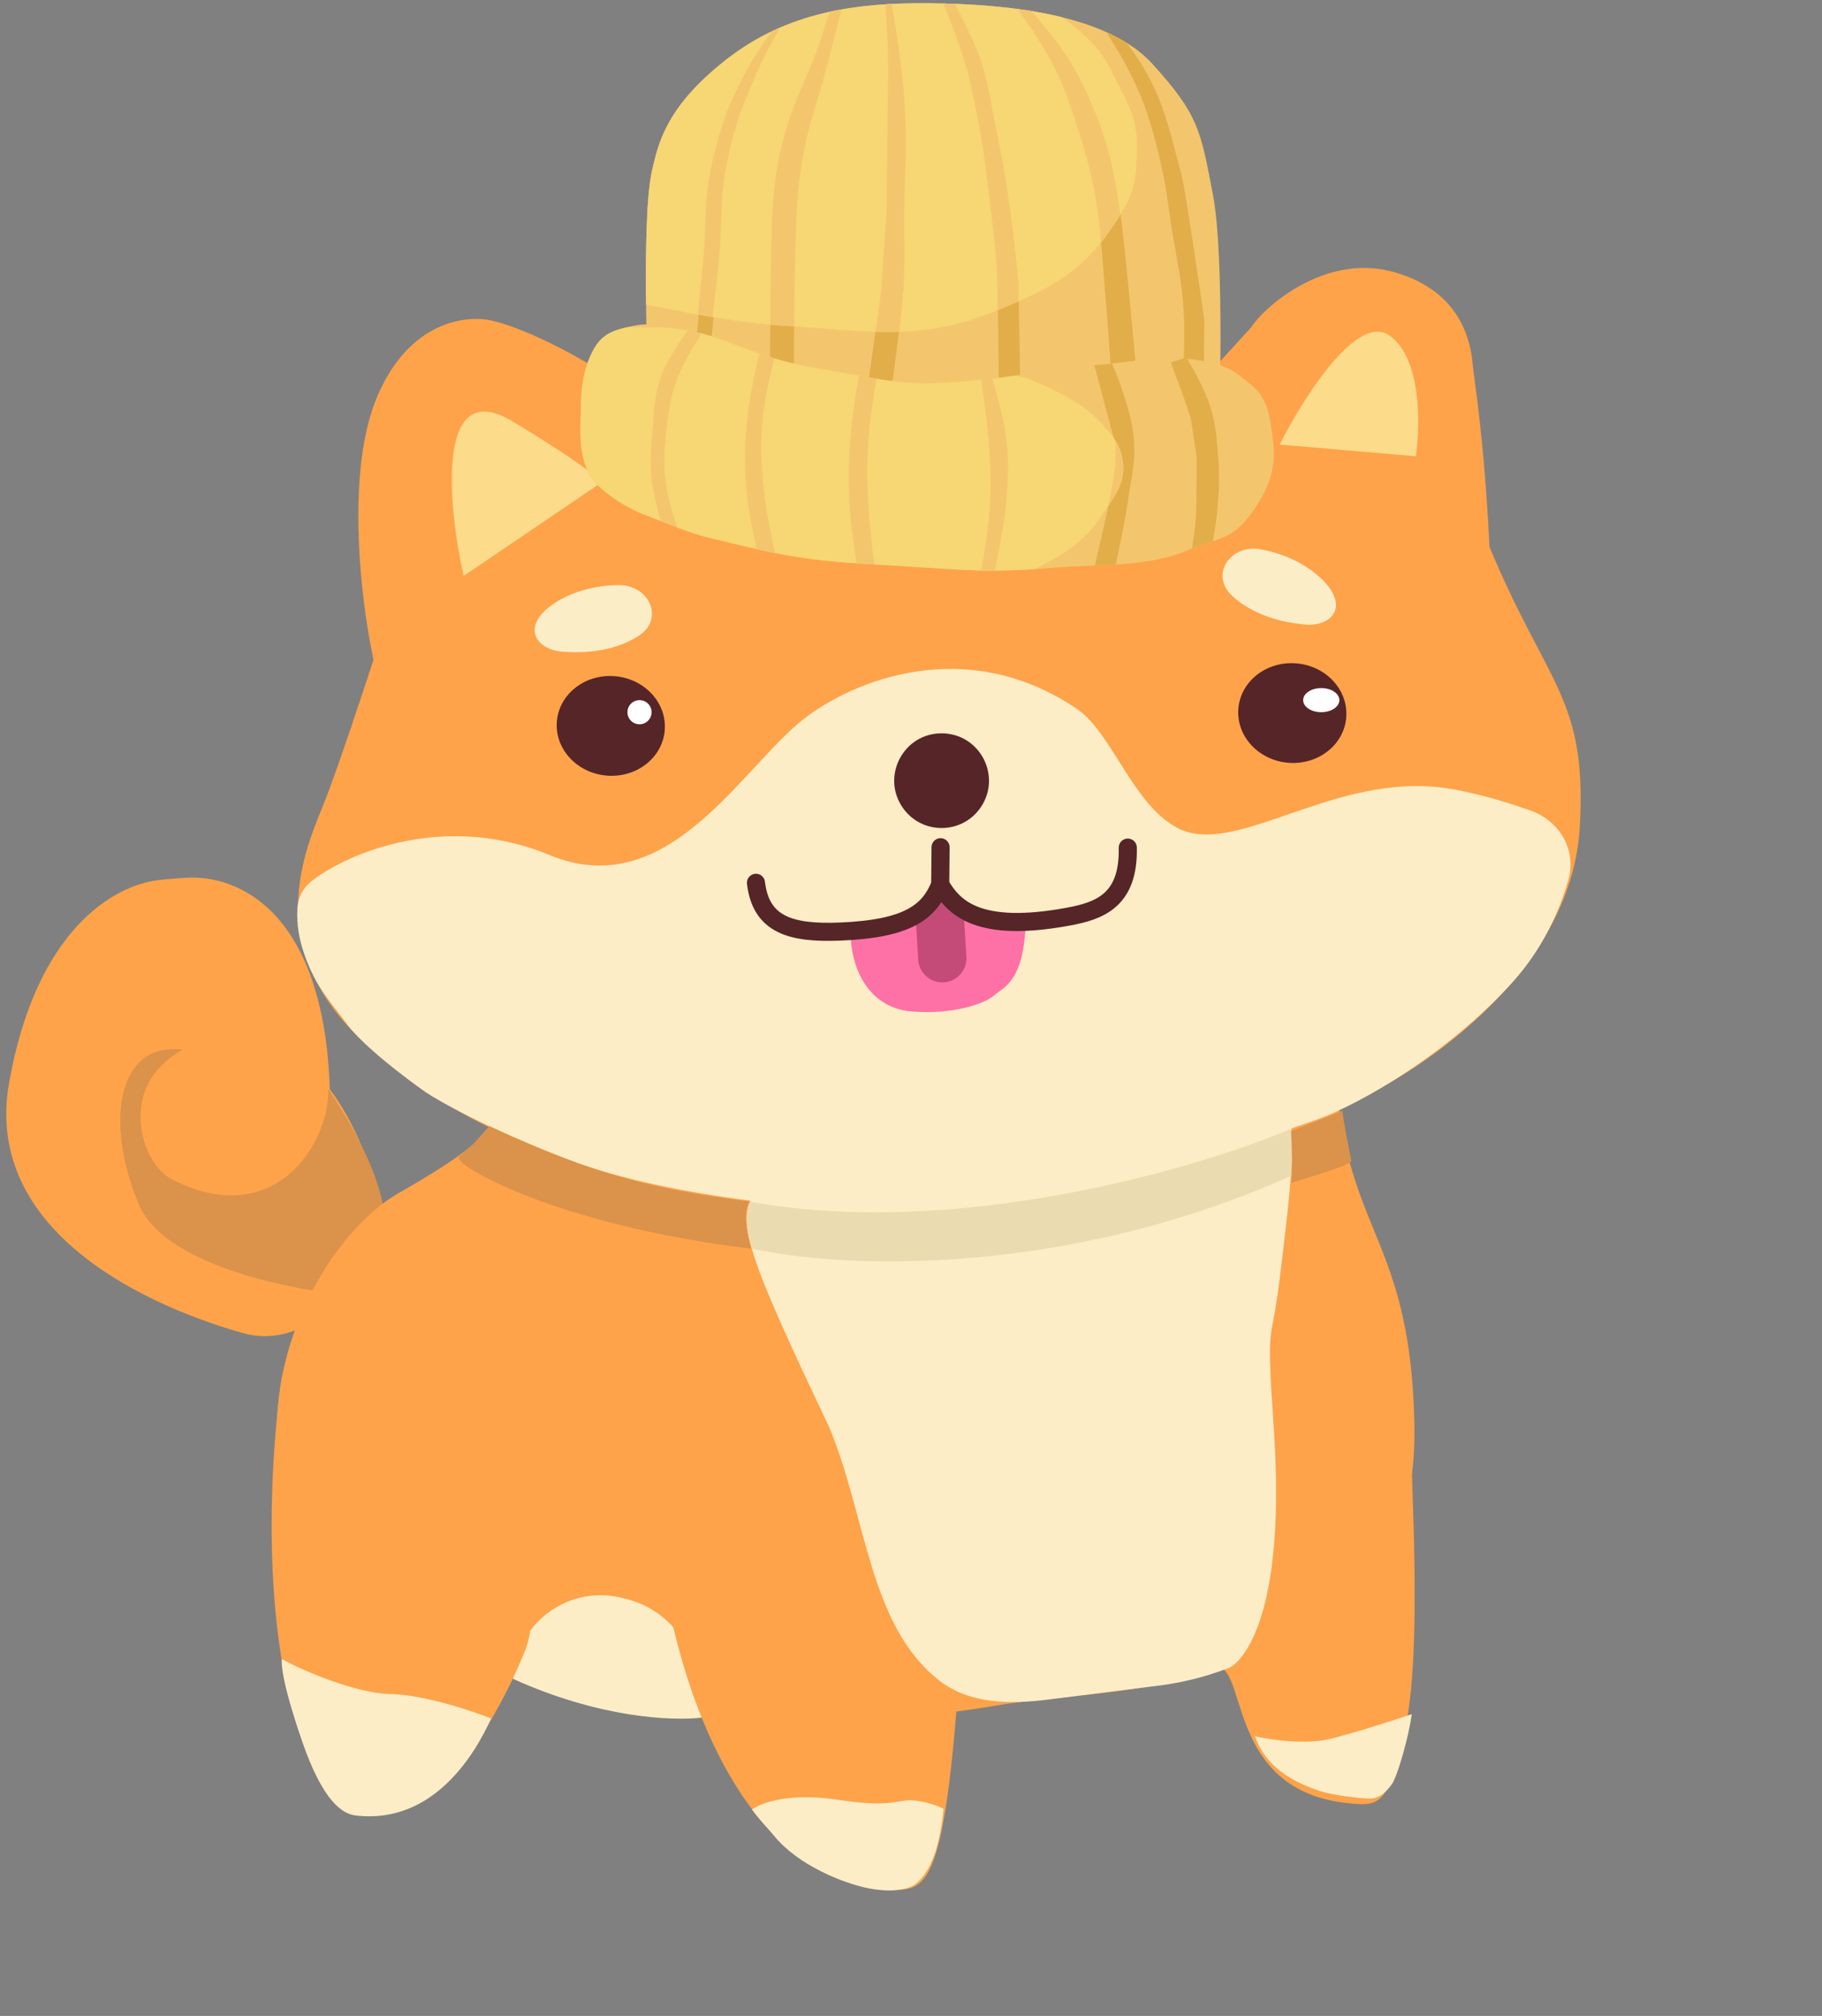 <svg width="151" height="167" viewBox="0 0 151 167" fill="none" xmlns="http://www.w3.org/2000/svg">
<rect x="0" y="0" width="151" height="167" fill="#808080" stroke="none"/>
<path d="M-6607 -2822H1745V-2824H-6607V-2822ZM1746 -2821V686H1748V-2821H1746ZM1745 687H-6607V689H1745V687ZM-6608 686V-2821H-6610V686H-6608ZM-6607 687C-6607.55 687 -6608 686.552 -6608 686H-6610C-6610 687.657 -6608.66 689 -6607 689V687ZM1746 686C1746 686.552 1745.55 687 1745 687V689C1746.66 689 1748 687.657 1748 686H1746ZM1745 -2822C1745.55 -2822 1746 -2821.55 1746 -2821H1748C1748 -2822.66 1746.66 -2824 1745 -2824V-2822ZM-6607 -2824C-6608.66 -2824 -6610 -2822.66 -6610 -2821H-6608C-6608 -2821.55 -6607.55 -2822 -6607 -2822V-2824Z" fill="black" fill-opacity="0.1"/>
<path d="M0.75 89.724C-1.293 101.334 10.689 107.745 20.129 110.434C23.316 111.342 26.557 109.717 28.468 107.009C28.803 106.535 29.15 106.059 29.503 105.592C30.992 103.626 31.933 101.171 31.297 98.788C30.175 94.588 28.315 91.477 27.332 90.248C26.867 75.496 19.739 72.423 15.367 72.717C14.63 72.766 13.891 72.821 13.158 72.906C9.378 73.347 2.977 77.072 0.75 89.724Z" fill="#FEA34A"/>
<path d="M14.231 97.688C22.86 102.105 27.345 94.546 27.209 90.219C37.831 106.152 27.209 107.096 27.209 107.096C27.209 107.096 13.946 105.562 11.511 99.779C8.679 93.051 9.665 86.248 15.154 86.963C9.653 89.917 11.629 96.356 14.231 97.688Z" fill="#DB924A"/>
<path d="M111.991 149.404C102.199 148.561 103.268 139.304 101.24 138.173C106.576 135.438 113.572 122.803 116.964 119.269C116.915 122.633 117.861 136.261 116.517 142.932C115.173 149.603 114.259 149.599 111.991 149.404Z" fill="#FEA34A"/>
<path d="M109.31 133.892C102.015 140.467 89.347 140.111 82.492 141.298C76.977 142.253 67.648 143.101 60.828 142.514C55.654 142.069 47.334 140.737 38.043 137.473C28.752 134.21 24.416 126.508 23.409 123.064C23.148 121.816 23.003 120.575 22.958 119.353C22.611 109.949 28.201 101.623 32.952 98.89C38.666 95.604 39.428 94.715 40.649 93.289L40.662 93.275C84.125 99.195 103.072 95.329 110.877 90.907C112.042 102.142 116.874 103.269 117.214 117.751C117.443 127.484 113.933 129.725 109.31 133.892Z" fill="#FEA34A"/>
<path d="M95.542 139.697C95.228 139.73 90.719 140.306 86.893 140.79C83.751 141.187 80.365 141.177 77.865 139.234C72.014 134.685 71.839 125.71 68.715 118.211C62.196 104.487 60.734 100.926 62.691 98.739C64.426 96.8 95.58 92.8 102.638 91.916L102.725 91.905C103.651 91.789 104.568 91.674 105.499 91.746C107.436 91.896 107.616 93.407 106.033 106.103C105.32 111.828 104.932 108.963 105.569 118.383C106.753 135.899 101.957 138.116 101.957 138.116C101.957 138.116 99.248 139.305 95.542 139.697Z" fill="#FCEDC6"/>
<path d="M51.939 132.469L51.529 132.367C47.081 131.262 42.735 134.502 42.525 139.08C49.616 142.295 55.658 142.595 58.242 142.279L57.601 138.559C57.088 135.586 54.867 133.197 51.939 132.469Z" fill="#FCEDC6"/>
<path d="M29.468 85.678C35.833 92.102 45.228 95.722 49.129 96.729C54.872 98.368 69.449 101.226 81.82 99.542C94.19 97.858 109.612 92.733 114.376 90.142C120.093 87.04 130.28 79.333 130.921 68.584C131.562 57.835 128.257 56.864 123.446 45.315C122.955 35.606 122.16 31.622 121.982 29.553C121.729 27.913 120.818 23.898 115.255 22.472C109.692 21.045 104.696 25.509 103.688 27.121L95.842 35.713C83.358 29.9 63.759 32.715 55.52 34.849C48.878 29.444 43.038 27.102 40.948 26.606C38.865 26.032 34.019 26.46 31.297 32.765C28.574 39.069 29.933 49.982 30.953 54.651C30.093 57.301 28.099 63.313 27.001 66.157C25.629 69.711 21.511 77.649 29.468 85.678Z" fill="#FEA34A"/>
<path d="M45.553 70.833C37.096 67.326 29.132 70.485 25.904 72.927C25.21 73.452 24.738 74.216 24.662 75.082C24.582 75.993 24.642 77.246 25.096 78.668C26.029 81.592 27.231 82.761 28.823 84.912C30.096 86.633 33.617 89.313 35.218 90.438C36.412 91.251 40.473 93.52 47.171 96.086C55.542 99.295 69.329 100.478 75.946 100.34C82.592 100.201 89.719 98.629 92.968 98.014C95.979 97.444 104.662 94.281 108.812 92.862C112.962 91.442 120.335 86.982 125.447 81.262C127.887 78.532 129.261 75.423 129.979 72.881C130.675 70.419 129.269 68.017 126.861 67.152C124.278 66.225 121.163 65.375 118.894 65.18C109.912 64.407 102.156 71.084 97.517 68.553C93.806 66.527 92.153 60.681 89.242 58.719C79.568 52.2 69.82 56.811 66.156 59.931C61.043 64.284 55.069 74.78 45.553 70.833Z" fill="#FCEDC6"/>
<path d="M38.066 95.766C38.821 95.294 39.993 93.917 40.544 93.287C49.396 97.418 54.589 98.598 62.143 99.543C61.482 100.298 61.985 102.532 62.261 103.437C46.209 101.549 37.121 96.356 38.066 95.766Z" fill="#DB924A"/>
<path d="M62.38 103.438C61.624 101.644 61.908 100.054 62.144 99.543C79.045 102.659 99.086 96.868 106.994 93.523C107.182 94.09 107.072 96.356 106.994 97.418C87.732 106.011 69.225 105.011 62.38 103.438Z" fill="#EBDBB0"/>
<path d="M46.051 49.908C43.043 51.829 44.414 53.795 46.531 53.977C49.357 54.22 51.507 53.607 52.963 52.651C55.077 51.263 53.814 48.453 51.285 48.47C49.542 48.481 47.613 48.911 46.051 49.908Z" fill="#FBEDC6"/>
<path d="M109.371 47.814C112.007 50.22 110.321 51.923 108.204 51.741C105.378 51.498 103.364 50.526 102.093 49.336C100.247 47.607 101.971 45.054 104.46 45.503C106.176 45.812 108.002 46.564 109.371 47.814Z" fill="#FBEDC6"/>
<path d="M42.485 34.912C36.089 31.044 37.111 41.834 38.422 47.711L49.744 40.038C49.989 39.941 48.881 38.779 42.485 34.912Z" fill="#FCDB8A"/>
<path d="M115.124 27.777C112.44 25.935 107.958 33.044 106.053 36.829L117.342 37.8C117.721 35.227 117.809 29.619 115.124 27.777Z" fill="#FCDB8A"/>
<ellipse cx="50.62" cy="60.134" rx="4.485" ry="4.131" transform="rotate(4.918 50.62 60.134)" fill="#562528"/>
<ellipse cx="107.1" cy="59.071" rx="4.485" ry="4.131" transform="rotate(4.918 107.1 59.071)" fill="#562528"/>
<path d="M75.56 83.287C72.207 82.998 71.004 79.797 70.996 77.298C71.715 77.258 74.292 77.479 75.697 76.123C77.186 74.686 80.791 75.464 82.696 76.269C83.274 76.514 83.886 76.598 84.513 76.416C84.348 81.007 82.921 81.351 82.162 82C81.498 82.656 78.913 83.575 75.56 83.287Z" fill="#FE71A6"/>
<path d="M78.22 74.532C78.374 74.685 78.265 74.947 78.048 74.947C77.831 74.947 77.722 74.685 77.876 74.532C77.971 74.437 78.125 74.437 78.22 74.532Z" fill="#FE71A6"/>
<path d="M75.56 83.287C72.207 82.998 71.004 79.797 70.996 77.298C71.715 77.258 74.292 77.479 75.697 76.123C77.186 74.686 80.791 75.464 82.696 76.269C83.274 76.514 83.886 76.598 84.513 76.416C84.348 81.007 82.921 81.351 82.162 82C81.498 82.656 78.913 83.575 75.56 83.287Z" stroke="#FE71A6" stroke-linecap="round"/>
<path d="M78.22 74.532C78.374 74.685 78.265 74.947 78.048 74.947C77.831 74.947 77.722 74.685 77.876 74.532C77.971 74.437 78.125 74.437 78.22 74.532Z" stroke="#FE71A6" stroke-linecap="round"/>
<path d="M77.904 76.228L78.095 79.382" stroke="#C44B78" stroke-width="4" stroke-linecap="round"/>
<path d="M77.95 70.185L77.922 73.263M77.922 73.263C77.014 75.554 75.236 76.941 69.649 77.171C65.514 77.341 63.063 76.604 62.651 73.133M77.922 73.263C79.053 75.255 81.129 77.286 88.471 75.947C91.119 75.465 93.561 74.609 93.466 70.217" stroke="#562528" stroke-width="1.5" stroke-linecap="round"/>
<path d="M74.834 66.937C76.412 69.169 79.733 69.143 81.275 66.885C83.038 64.306 81.225 60.802 78.102 60.75C74.891 60.696 72.979 64.314 74.834 66.937Z" fill="#562528"/>
<path d="M27.168 148.409C21.39 139.806 22.157 122.242 23.361 114.058C27.398 119.416 33.176 123.351 38.108 125.899C42.332 128.081 45.256 132.478 43.46 136.88C42.543 139.129 41.288 141.65 39.602 144.242C36.356 149.231 32.808 150.474 30.419 150.427C29.069 150.4 27.921 149.53 27.168 148.409Z" fill="#FEA34A"/>
<path d="M32.346 140.337C29.602 140.29 25.164 138.455 23.356 137.431C23.326 137.783 23.281 139.13 25.024 144.208C26.767 149.286 28.412 150.27 29.467 150.395C35.917 151.16 39.384 145.286 40.702 142.359C39.06 141.704 35.091 140.383 32.346 140.337Z" fill="#FCEDC6"/>
<path d="M73.623 156.517C59.66 155.863 54.698 134.196 54.477 125.455C65.395 119.964 67.89 129.189 72.685 131.369C74.026 139.185 75.082 136.551 79.324 140.944C78.093 156.845 76.532 156.653 73.623 156.517Z" fill="#FEA34A"/>
<path d="M69.501 149.102C65.386 148.463 63.002 149.372 62.324 149.906C62.959 150.789 63.615 151.416 64.151 152.077C66.11 154.496 69.855 156.003 71.951 156.42C74.047 156.838 75.264 156.468 75.765 156.156C77.532 154.887 77.998 151.768 78.203 149.851C77.114 149.283 75.895 149.139 75.421 149.137C74.355 149.134 73.616 149.74 69.501 149.102Z" fill="#FCEDC6"/>
<path d="M110.264 144.044C108.184 144.561 105.221 144.116 104 143.829C105.04 146.756 107.782 147.81 109.318 148.348C110.225 148.666 112.391 148.958 113.336 148.994C114.376 149.08 115.018 148.258 115.345 147.81C115.818 147.165 116.764 143.829 117 142C115.621 142.466 112.344 143.528 110.264 144.044Z" fill="#FCEDC6"/>
<path d="M107 98C107.125 97.609 107.083 95.043 107 93.696C107.625 93.435 110.042 92.565 111.25 92C111.35 92.939 111.792 95.174 112 96.174C112 96.487 108.667 97.478 107 98Z" fill="#DB924A"/>
<circle cx="53" cy="59" r="1" fill="white"/>
<ellipse cx="109.5" cy="58" rx="1.5" ry="1" fill="white"/>
<path d="M54.048 14.085C53.014 18.42 53.845 35.452 53.845 35.452L101.017 35.899C101.017 35.899 101.536 21.373 100.517 16.093C99.499 10.812 99.358 9.529 95.505 5.289C91.652 1.05 83.033 0.328 77.003 0.27C70.973 0.213 65.241 0.978 60.165 4.954C55.089 8.931 54.534 12.045 54.048 14.085Z" fill="#F3C66D"/>
<path fill-rule="evenodd" clip-rule="evenodd" d="M63.802 31.914C63.802 31.914 63.838 24.21 63.896 22.014C63.91 21.505 63.92 21.011 63.93 20.53L63.93 20.53L63.93 20.53L63.93 20.53L63.93 20.53C63.986 17.775 64.034 15.4 64.673 12.547C65.22 10.104 65.909 8.486 66.772 6.459L66.772 6.459L66.772 6.458L66.772 6.458C67.001 5.921 67.242 5.356 67.495 4.739C67.754 4.108 68.016 3.286 68.276 2.469L68.276 2.469C68.441 1.954 68.604 1.44 68.766 0.976C69.091 0.905 69.417 0.841 69.744 0.782C69.376 2.208 68.868 4.18 68.479 5.674C68.204 6.73 67.937 7.612 67.685 8.448L67.685 8.448L67.685 8.448L67.685 8.448L67.685 8.448C67.234 9.943 66.828 11.288 66.499 13.206C66.032 15.929 65.989 17.73 65.933 20.103L65.933 20.103L65.933 20.103C65.919 20.702 65.904 21.337 65.881 22.032C65.808 24.229 65.787 31.933 65.787 31.933L63.802 31.914ZM73.378 0.357C73.464 1.601 73.576 3.428 73.601 4.797C73.623 5.933 73.606 6.746 73.586 7.655L73.586 7.655L73.586 7.655L73.586 7.655L73.586 7.655L73.586 7.655C73.576 8.148 73.565 8.668 73.559 9.284L73.48 17.617C73.335 19.515 73.038 23.952 73.038 23.952C73.038 23.952 71.945 31.896 71.728 33.271L73.71 33.575C73.71 33.575 74.752 25.948 74.87 23.97C74.966 22.367 74.953 21.218 74.938 19.933C74.93 19.237 74.922 18.501 74.93 17.631C74.941 16.487 74.977 15.52 75.01 14.605L75.01 14.605L75.01 14.605L75.01 14.605L75.01 14.605L75.01 14.605C75.073 12.916 75.129 11.406 75.009 9.298C74.91 7.54 74.806 6.556 74.594 4.806C74.425 3.419 74.118 1.572 73.901 0.327C73.727 0.336 73.552 0.346 73.378 0.357ZM78.171 0.29C78.681 1.529 79.427 3.417 79.86 4.856C80.511 7.014 80.746 8.288 81.143 10.442L81.18 10.638C81.567 12.732 81.718 14.031 81.941 15.947L81.941 15.947C81.972 16.209 82.004 16.483 82.037 16.772C82.098 17.283 82.155 17.749 82.209 18.188L82.209 18.189C82.43 19.973 82.596 21.318 82.662 23.402C82.716 25.126 82.796 33.376 82.796 33.376L84.558 32.752C84.565 32.015 84.526 30.05 84.487 28.086L84.487 28.085L84.487 28.085L84.487 28.085L84.487 28.085C84.449 26.121 84.41 24.156 84.417 23.419C84.417 23.419 84.022 19.368 83.64 16.787C83.264 14.241 83.001 12.819 82.481 10.294C82.359 9.703 82.263 9.181 82.173 8.69C81.94 7.417 81.746 6.359 81.234 4.869C80.733 3.409 79.786 1.549 79.123 0.319C78.801 0.307 78.483 0.297 78.171 0.29ZM84.355 0.747C85.118 1.822 86.484 3.816 87.26 5.354C88.278 7.369 88.666 8.581 89.347 10.716C90.304 13.719 90.74 15.454 91.105 18.568C91.338 20.562 92.061 30.401 92.061 30.401L94.124 30.207C94.124 30.207 93.214 20.014 92.868 17.801L92.831 17.565C92.335 14.397 92.04 12.507 90.809 9.447C89.956 7.327 89.391 6.147 88.111 4.222C87.39 3.139 86.25 1.794 85.475 0.914C85.103 0.853 84.729 0.798 84.355 0.747ZM91.664 2.647C92.263 3.574 93.074 4.878 93.591 5.912C94.997 8.728 95.474 10.454 96.191 13.487C96.525 14.903 96.665 15.891 96.831 17.072C96.897 17.545 96.969 18.049 97.058 18.624C97.194 19.496 97.33 20.258 97.458 20.974C97.778 22.765 98.046 24.264 98.129 26.47C98.184 27.943 98.093 30.244 98.093 30.244L99.77 30.474L99.808 26.485C99.808 26.485 98.949 20.518 98.516 17.855L98.51 17.822L98.51 17.822C98.083 15.188 98.016 14.776 97.495 12.859C97.443 12.669 97.393 12.484 97.344 12.304C96.625 9.646 96.166 7.947 94.664 5.424C94.316 4.838 93.841 4.167 93.375 3.547C92.84 3.215 92.267 2.916 91.664 2.647ZM64.64 2.289C64.037 3.358 63.37 4.596 62.907 5.621C61.62 8.465 60.982 10.123 60.316 13.147C59.86 15.221 59.81 16.774 59.757 18.456C59.723 19.522 59.687 20.639 59.545 21.972C59.339 23.919 58.952 28.235 58.952 28.235L57.73 28.224C57.73 28.224 58.054 23.906 58.248 21.96C58.37 20.726 58.408 19.677 58.444 18.684C58.509 16.903 58.567 15.301 59.095 13.136C59.837 10.091 60.469 8.392 61.991 5.613C62.506 4.67 63.243 3.581 63.95 2.603C64.179 2.493 64.409 2.389 64.64 2.289Z" fill="#E2AE4A"/>
<path fill-rule="evenodd" clip-rule="evenodd" d="M53.542 25.229C56.593 25.867 61.386 26.769 64.986 26.983C66.15 27.052 67.243 27.137 68.286 27.219C73.331 27.615 77.208 27.919 82.379 25.815C86.645 24.08 89.375 22.797 91.931 19.168C93.911 16.355 94.203 15.411 94.22 12.044C94.23 10 93.575 8.731 92.743 7.121C92.524 6.696 92.293 6.248 92.058 5.755C91.29 4.143 89.771 2.685 87.978 1.418C84.344 0.53 80.289 0.302 77.003 0.27C70.973 0.213 65.24 0.978 60.164 4.954C55.295 8.769 54.586 11.79 54.107 13.83C54.087 13.917 54.067 14.002 54.047 14.085C53.572 16.079 53.491 20.757 53.542 25.229Z" fill="#F7D674"/>
<path fill-rule="evenodd" clip-rule="evenodd" d="M74.545 27.488C73.888 27.51 73.23 27.507 72.563 27.487C72.781 25.939 73.038 23.953 73.038 23.953C73.038 23.953 73.334 19.516 73.48 17.618L73.559 9.284C73.564 8.669 73.576 8.148 73.586 7.656L73.586 7.656L73.586 7.656L73.586 7.655L73.586 7.655C73.605 6.746 73.623 5.934 73.601 4.797C73.575 3.428 73.463 1.6 73.378 0.356C73.552 0.345 73.726 0.335 73.901 0.326C74.117 1.571 74.425 3.419 74.593 4.807C74.806 6.556 74.909 7.54 75.009 9.298C75.128 11.406 75.073 12.916 75.01 14.605L75.01 14.605L75.01 14.605L75.01 14.605L75.01 14.605C74.976 15.52 74.941 16.488 74.93 17.631C74.922 18.501 74.93 19.237 74.938 19.933C74.952 21.218 74.966 22.367 74.87 23.97C74.806 25.043 74.662 26.436 74.545 27.488ZM84.402 24.967C83.854 25.208 83.278 25.448 82.67 25.696C82.681 24.933 82.683 24.091 82.661 23.403C82.595 21.319 82.429 19.974 82.209 18.189L82.209 18.189C82.155 17.75 82.097 17.283 82.037 16.773C82.003 16.484 81.971 16.21 81.941 15.947L81.941 15.947C81.717 14.031 81.566 12.733 81.179 10.639L81.143 10.442C80.745 8.288 80.51 7.015 79.86 4.857C79.426 3.417 78.68 1.528 78.17 0.289C78.482 0.297 78.8 0.306 79.122 0.318C79.785 1.548 80.733 3.409 81.234 4.87C81.746 6.36 81.939 7.417 82.173 8.691C82.263 9.181 82.358 9.704 82.48 10.295C83.001 12.819 83.263 14.242 83.64 16.788C84.022 19.369 84.417 23.42 84.417 23.42L84.402 24.967ZM92.863 17.776C92.604 18.194 92.296 18.649 91.931 19.167C91.701 19.494 91.469 19.802 91.235 20.093C91.201 19.559 91.159 19.032 91.104 18.568C90.74 15.455 90.304 13.719 89.347 10.716C88.666 8.581 88.277 7.37 87.26 5.354C86.484 3.816 85.116 1.821 84.353 0.746C84.727 0.797 85.101 0.852 85.473 0.913C86.249 1.793 87.39 3.138 88.111 4.223C89.39 6.148 89.956 7.327 90.809 9.448C92.04 12.507 92.335 14.397 92.83 17.566L92.863 17.776ZM69.744 0.782C69.376 2.208 68.868 4.18 68.478 5.675C68.203 6.73 67.937 7.613 67.685 8.448L67.685 8.448L67.685 8.448L67.685 8.448C67.234 9.943 66.827 11.288 66.499 13.206C66.031 15.93 65.989 17.73 65.933 20.103L65.933 20.104L65.933 20.104C65.918 20.702 65.903 21.337 65.88 22.033C65.827 23.653 65.823 25.944 65.825 27.035C65.55 27.017 65.27 26.999 64.987 26.982C64.617 26.96 64.235 26.931 63.843 26.895C63.845 25.763 63.855 23.577 63.896 22.014C63.909 21.505 63.919 21.012 63.929 20.53L63.929 20.53L63.929 20.53L63.929 20.53L63.929 20.53C63.986 17.776 64.034 15.4 64.673 12.548C65.22 10.104 65.909 8.486 66.772 6.459C67 5.922 67.241 5.357 67.495 4.739C67.754 4.108 68.016 3.287 68.276 2.47L68.276 2.47C68.44 1.954 68.604 1.439 68.767 0.975C69.091 0.904 69.417 0.84 69.744 0.782ZM63.952 2.601C64.18 2.492 64.41 2.388 64.64 2.288C64.037 3.358 63.37 4.596 62.906 5.622C61.62 8.465 60.981 10.124 60.316 13.148C59.859 15.222 59.81 16.775 59.756 18.457C59.722 19.522 59.687 20.639 59.545 21.973C59.4 23.343 59.171 25.252 59.048 26.262C58.639 26.195 58.233 26.126 57.833 26.056C57.94 25.009 58.12 23.247 58.248 21.961C58.37 20.727 58.408 19.678 58.444 18.684C58.509 16.903 58.567 15.301 59.095 13.136C59.837 10.092 60.469 8.393 61.99 5.613C62.507 4.67 63.244 3.58 63.952 2.601Z" fill="#F3C66D"/>
<path d="M49.095 29.139C49.686 27.981 50.38 27.498 51.709 27.17C53.928 26.621 53.837 26.971 55.892 27.209C59.276 27.601 60.958 28.736 64.209 29.701C66.599 30.412 68.374 30.591 70.833 31.055C75.165 31.872 76.507 31.901 80.905 31.506C84.645 31.171 87.018 30.527 90.764 30.247C93.96 30.007 97.217 29.245 100.308 30.044C102.085 30.503 102.226 30.707 103.629 31.825C105.063 32.967 105.236 34.391 105.498 36.534L105.513 36.655C105.798 38.989 104.981 40.846 103.525 42.762C102.007 44.76 100.876 44.558 98.482 45.563C94.982 47.032 91.224 46.713 87.399 47.025C81.916 47.472 80.45 47.245 74.957 46.907C69.353 46.562 66.974 46.534 61.538 45.213C57.247 44.17 58.262 44.541 53.243 42.57C51.794 42.001 49.245 40.41 48.696 39.036C47.964 37.203 48.114 36.029 48.132 34.074C48.149 32.307 48.282 30.734 49.095 29.139Z" fill="#F3C66D"/>
<path fill-rule="evenodd" clip-rule="evenodd" d="M56.143 43.702C55.763 43.558 55.319 43.385 54.778 43.173L54.032 39.87L54.071 35.811L54.958 30.762L56.975 27.433L57.327 27.436C57.618 27.495 57.898 27.56 58.169 27.63L56.253 31.059L55.216 35.822L55.176 39.952L56.143 43.702ZM64.263 45.82C63.778 45.724 63.272 45.616 62.736 45.495L61.886 40.8L61.945 34.603L62.934 29.291C63.331 29.429 63.751 29.566 64.2 29.699L63.245 34.331L63.336 40.813L64.263 45.82ZM72.478 46.759C71.966 46.728 71.479 46.698 71.01 46.666L70.424 42.02L70.478 36.322L71.188 31.122C71.713 31.219 72.194 31.304 72.641 31.378L72.008 35.981L71.954 41.679L72.478 46.759ZM82.406 47.274C82.021 47.276 81.647 47.272 81.273 47.263L82.026 42.13L82.062 38.355L81.308 31.469C81.618 31.439 81.919 31.407 82.212 31.372L83.451 36.801L83.407 41.36L82.406 47.274ZM92.473 46.769C91.896 46.805 91.317 46.83 90.734 46.853L91.796 42.223L92.458 36.887L90.693 30.253C90.717 30.251 90.741 30.249 90.765 30.247C91.231 30.212 91.698 30.166 92.165 30.116C92.689 31.353 93.866 34.351 93.987 36.545C94.067 37.97 93.902 38.931 93.7 40.108C93.629 40.521 93.554 40.96 93.483 41.455C93.231 43.214 92.704 45.704 92.473 46.769ZM100.518 44.834C100.419 44.867 100.318 44.9 100.214 44.934C99.788 45.074 99.318 45.228 98.783 45.441C98.912 44.64 99.082 43.474 99.121 42.648C99.184 41.272 99.166 37.805 99.166 37.805C99.166 37.805 98.831 35.665 98.736 34.952C98.641 34.239 97.026 30.021 97.026 30.021L98.01 29.707C98.141 29.714 98.273 29.723 98.404 29.733C98.716 30.261 99.906 32.321 100.349 33.828C100.724 35.102 100.794 35.888 100.904 37.139L100.926 37.395C101.096 39.307 101.054 40.397 100.879 42.309C100.81 43.074 100.657 44.038 100.518 44.834Z" fill="#E2AE4A"/>
<path fill-rule="evenodd" clip-rule="evenodd" d="M51.709 27.169C50.38 27.498 49.686 27.98 49.095 29.139C48.282 30.734 48.149 32.307 48.132 34.074C48.13 34.35 48.124 34.61 48.119 34.859C48.089 36.374 48.067 37.462 48.696 39.036C49.245 40.41 51.794 42.001 53.242 42.57C55.954 43.634 56.905 44.016 57.882 44.306C58.714 44.553 59.565 44.733 61.538 45.212C66.422 46.399 68.838 46.543 73.343 46.81C73.852 46.84 74.388 46.872 74.957 46.907C75.724 46.954 76.412 46.999 77.044 47.041C80.442 47.263 82.202 47.378 85.731 47.148C87.799 46.161 89.852 44.847 90.947 43.212C91.135 42.931 91.323 42.663 91.505 42.403C92.555 40.908 93.419 39.677 92.982 37.818C92.701 36.618 92.123 35.994 91.322 35.128C91.227 35.025 91.128 34.919 91.026 34.807C89.195 32.801 84.877 31.259 84.877 31.259L84.15 31.114C83.148 31.262 82.096 31.399 80.905 31.506C76.507 31.901 75.165 31.872 70.833 31.055C70.137 30.924 69.496 30.815 68.88 30.711C67.32 30.447 65.923 30.21 64.209 29.701C63.054 29.358 62.097 28.994 61.191 28.649C59.548 28.023 58.074 27.462 55.891 27.209C55.677 27.184 55.486 27.158 55.313 27.132L51.996 27.101C51.905 27.122 51.809 27.145 51.709 27.169Z" fill="#F7D674"/>
<path fill-rule="evenodd" clip-rule="evenodd" d="M57.332 27.437L56.974 27.433C56.974 27.433 55.528 29.366 54.958 30.762C54.32 32.324 54.243 33.412 54.139 34.893C54.118 35.182 54.097 35.486 54.07 35.811L54.056 35.984C53.934 37.459 53.86 38.352 54.032 39.87C54.157 40.979 54.58 42.539 54.758 43.164C55.297 43.376 55.74 43.548 56.12 43.693C55.901 43.03 55.333 41.232 55.176 39.953C54.979 38.349 55.048 37.427 55.215 35.822C55.412 33.932 55.55 32.84 56.253 31.059C56.739 29.827 57.797 28.168 58.153 27.625C57.888 27.557 57.615 27.494 57.332 27.437ZM62.919 29.285C62.715 30.163 62.128 32.782 61.944 34.603C61.701 37.012 61.662 38.389 61.886 40.8C62.029 42.343 62.489 44.506 62.709 45.488C63.246 45.609 63.754 45.718 64.239 45.815C64.013 44.808 63.51 42.471 63.336 40.813C63.07 38.293 62.973 36.849 63.245 34.331C63.412 32.778 63.947 30.59 64.178 29.692C63.732 29.559 63.315 29.422 62.919 29.285ZM71.181 31.12C71.052 31.868 70.612 34.515 70.478 36.322C70.313 38.542 70.286 39.799 70.424 42.02C70.519 43.561 70.85 45.755 70.995 46.664C71.465 46.696 71.953 46.726 72.467 46.757C72.349 45.862 72.036 43.39 71.954 41.679C71.847 39.456 71.833 38.2 72.007 35.981C72.134 34.373 72.527 32.01 72.636 31.376C72.187 31.302 71.706 31.217 71.181 31.12ZM81.315 31.468C81.443 32.292 81.984 35.914 82.061 38.355C82.108 39.829 82.116 40.659 82.026 42.13C81.925 43.764 81.548 45.996 81.316 47.263C81.688 47.271 82.061 47.275 82.446 47.273C82.726 45.971 83.266 43.288 83.407 41.36L83.412 41.298C83.539 39.56 83.613 38.555 83.45 36.802C83.278 34.941 82.521 32.307 82.238 31.369C81.939 31.403 81.632 31.437 81.315 31.468ZM92.429 36.473C92.442 36.614 92.451 36.752 92.457 36.887C92.523 38.479 92.314 39.536 92.053 40.86L92.053 40.86L92.053 40.86L92.053 40.86C91.988 41.188 91.92 41.532 91.852 41.905C92.733 40.622 93.37 39.467 92.983 37.817C92.856 37.278 92.669 36.854 92.429 36.473Z" fill="#F3C66D"/>
</svg>
